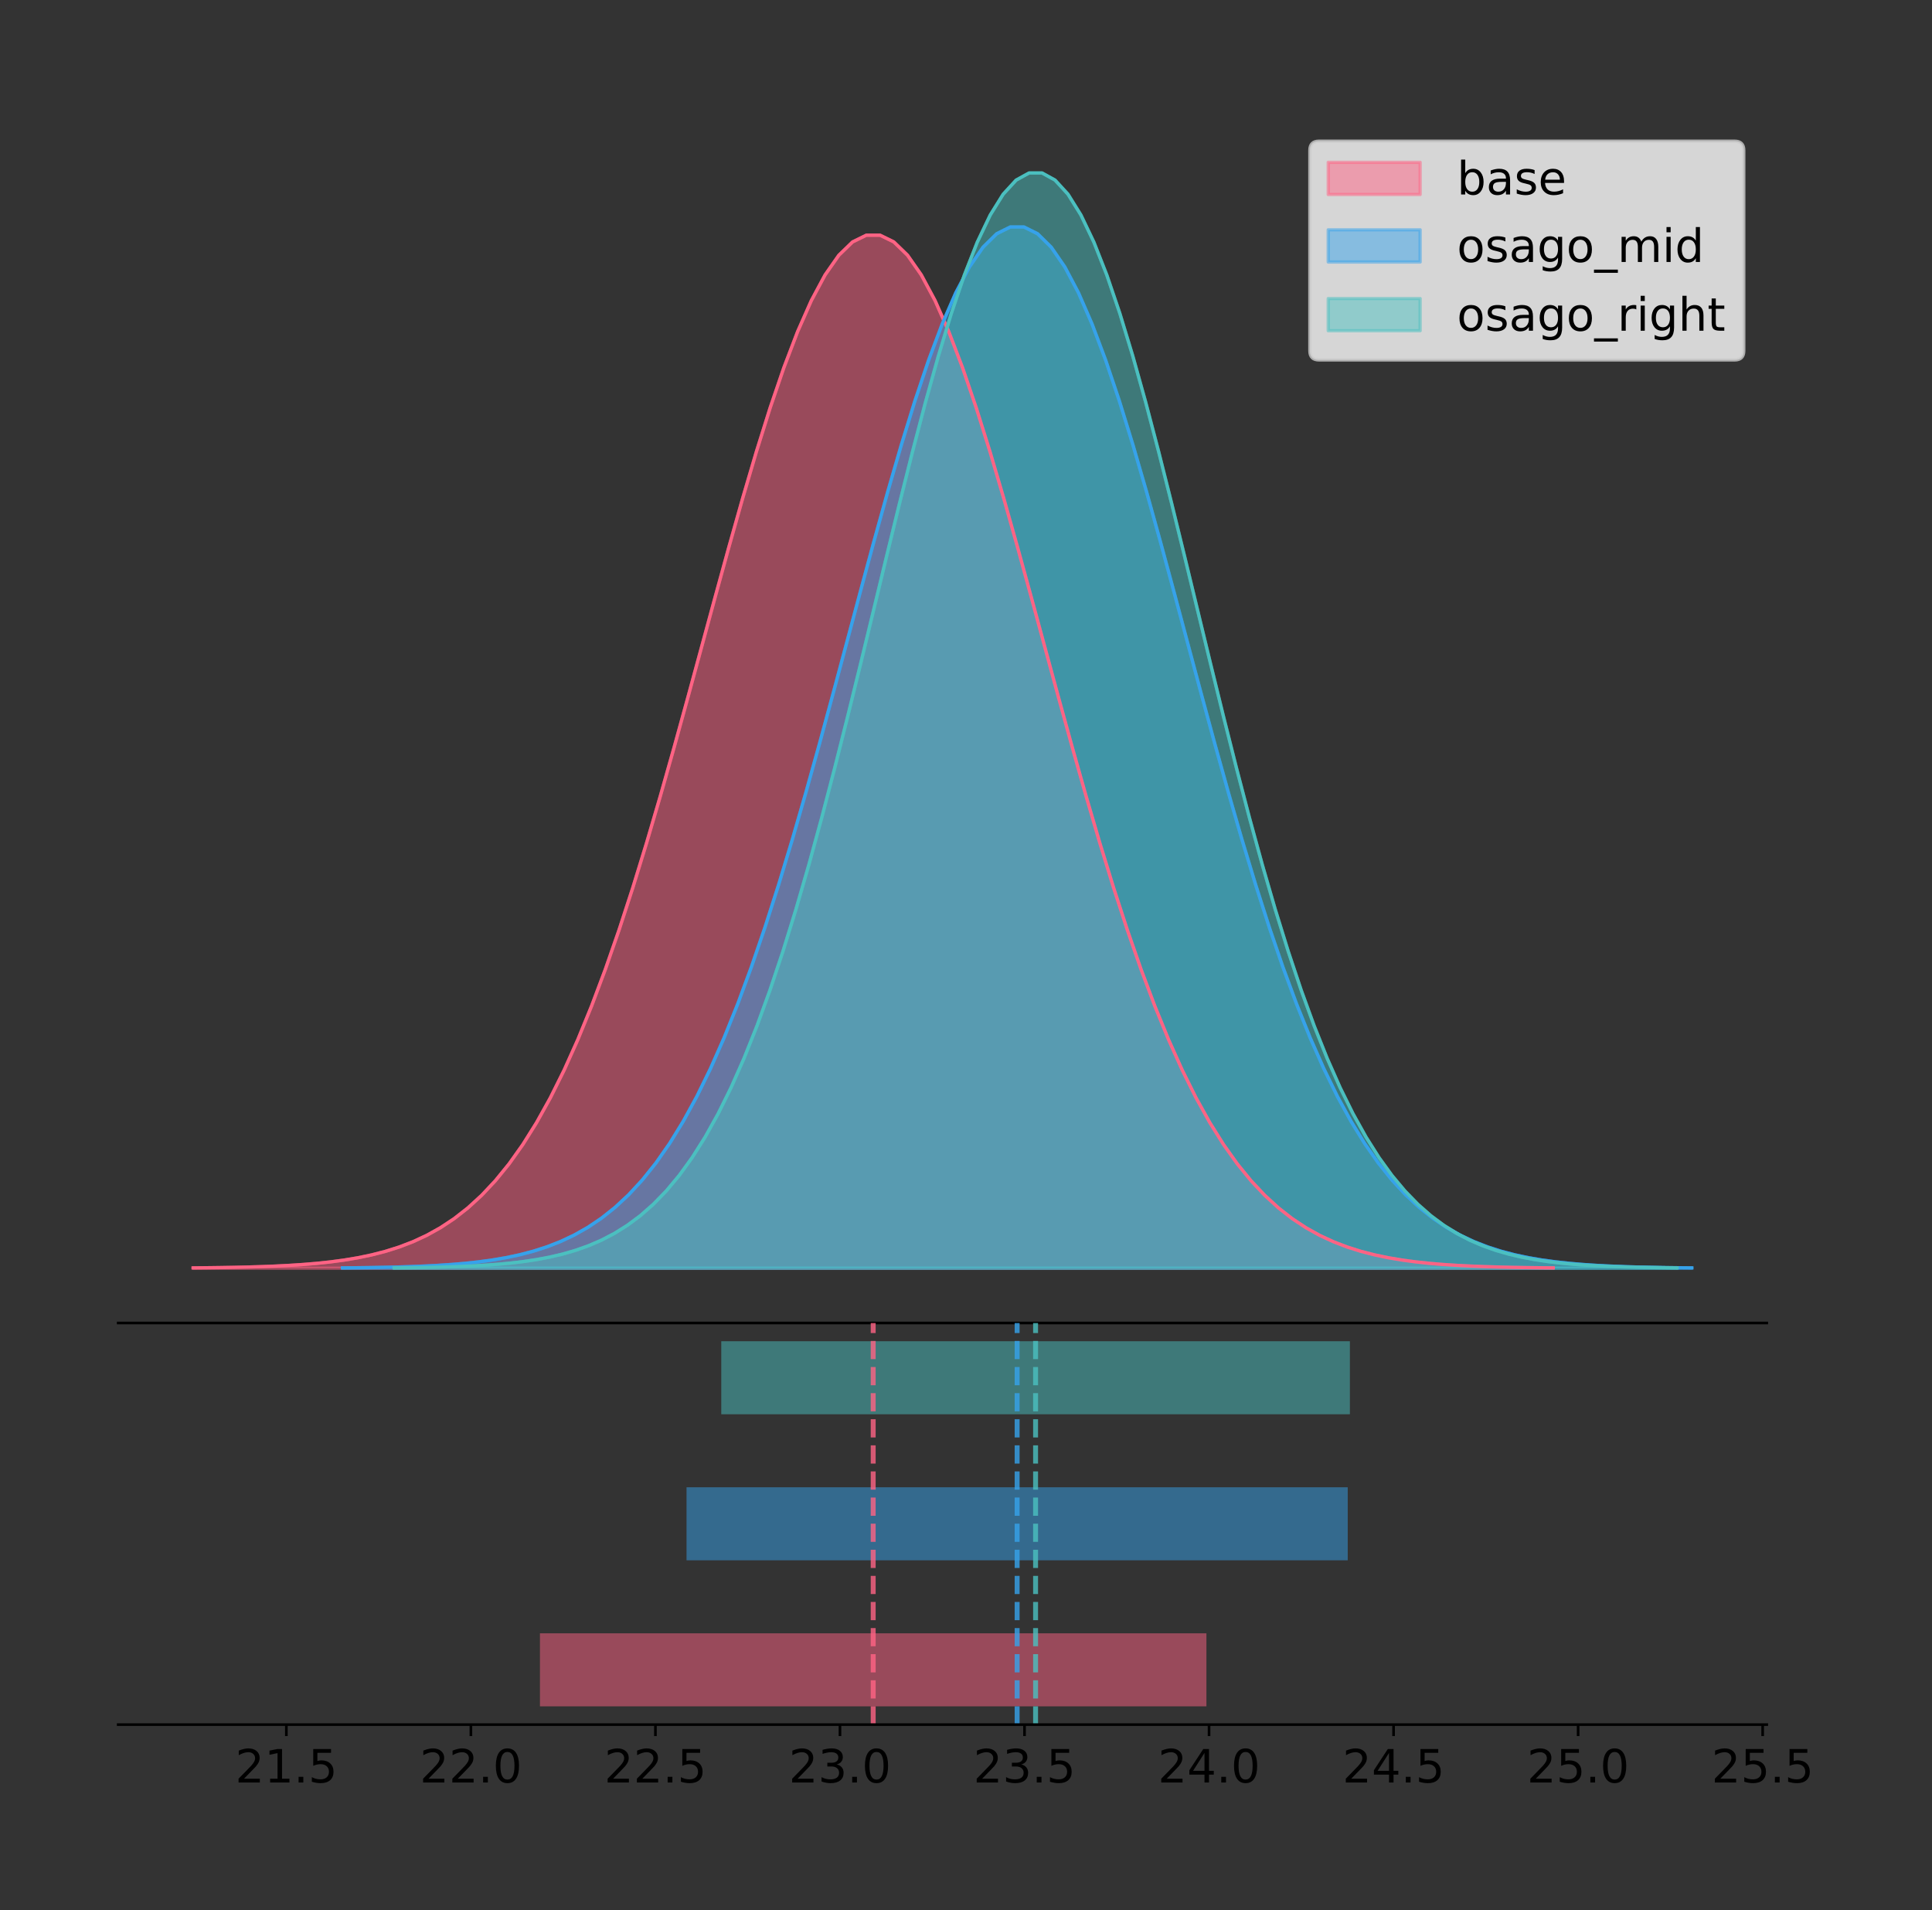 <?xml version="1.0" encoding="utf-8" standalone="no"?>
<!DOCTYPE svg PUBLIC "-//W3C//DTD SVG 1.1//EN"
  "http://www.w3.org/Graphics/SVG/1.1/DTD/svg11.dtd">
<!-- Created with matplotlib (https://matplotlib.org/) -->
<svg height="581.789pt" version="1.1" viewBox="0 0 588.534 581.789" width="588.534pt" xmlns="http://www.w3.org/2000/svg" xmlns:xlink="http://www.w3.org/1999/xlink">
 <rect x="0" y="0" width="588.534" height="581.789" fill="#333333" stroke="none"/>
 <defs>
  <style type="text/css">
*{stroke-linecap:butt;stroke-linejoin:round;}
  </style>
 </defs>
 <g id="figure_1">
  <g id="patch_1">
   <path d="M 0 581.789 
L 588.534 581.789 
L 588.534 0 
L 0 0 
z
" style="fill:none;"/>
  </g>
  <g id="axes_1">
   <g id="patch_2">
    <path d="M 36 402.93 
L 538.2 402.93 
L 538.2 36 
L 36 36 
z
" style="fill:none;"/>
   </g>
   <g id="PolyCollection_1">
    <defs>
     <path d="M 58.827 -195.538 
L 58.827 -195.644 
L 63.012 -195.683 
L 67.198 -195.737 
L 71.383 -195.809 
L 75.568 -195.903 
L 79.753 -196.028 
L 83.938 -196.191 
L 88.124 -196.403 
L 92.309 -196.676 
L 96.494 -197.025 
L 100.679 -197.469 
L 104.864 -198.029 
L 109.05 -198.731 
L 113.235 -199.603 
L 117.42 -200.68 
L 121.605 -202.001 
L 125.79 -203.607 
L 129.975 -205.548 
L 134.161 -207.874 
L 138.346 -210.642 
L 142.531 -213.91 
L 146.716 -217.741 
L 150.901 -222.195 
L 155.087 -227.335 
L 159.272 -233.218 
L 163.457 -239.9 
L 167.642 -247.427 
L 171.827 -255.836 
L 176.013 -265.151 
L 180.198 -275.383 
L 184.383 -286.522 
L 188.568 -298.54 
L 192.753 -311.387 
L 196.939 -324.988 
L 201.124 -339.245 
L 205.309 -354.033 
L 209.494 -369.206 
L 213.679 -384.592 
L 217.864 -400.002 
L 222.05 -415.229 
L 226.235 -430.054 
L 230.42 -444.249 
L 234.605 -457.587 
L 238.79 -469.843 
L 242.976 -480.804 
L 247.161 -490.271 
L 251.346 -498.071 
L 255.531 -504.056 
L 259.716 -508.112 
L 263.902 -510.159 
L 268.087 -510.159 
L 272.272 -508.112 
L 276.457 -504.056 
L 280.642 -498.071 
L 284.827 -490.271 
L 289.013 -480.804 
L 293.198 -469.843 
L 297.383 -457.587 
L 301.568 -444.249 
L 305.753 -430.054 
L 309.939 -415.229 
L 314.124 -400.002 
L 318.309 -384.592 
L 322.494 -369.206 
L 326.679 -354.033 
L 330.865 -339.245 
L 335.05 -324.988 
L 339.235 -311.387 
L 343.42 -298.54 
L 347.605 -286.522 
L 351.79 -275.383 
L 355.976 -265.151 
L 360.161 -255.836 
L 364.346 -247.427 
L 368.531 -239.9 
L 372.716 -233.218 
L 376.902 -227.335 
L 381.087 -222.195 
L 385.272 -217.741 
L 389.457 -213.91 
L 393.642 -210.642 
L 397.828 -207.874 
L 402.013 -205.548 
L 406.198 -203.607 
L 410.383 -202.001 
L 414.568 -200.68 
L 418.754 -199.603 
L 422.939 -198.731 
L 427.124 -198.029 
L 431.309 -197.469 
L 435.494 -197.025 
L 439.679 -196.676 
L 443.865 -196.403 
L 448.05 -196.191 
L 452.235 -196.028 
L 456.42 -195.903 
L 460.605 -195.809 
L 464.791 -195.737 
L 468.976 -195.683 
L 473.161 -195.644 
L 473.161 -195.538 
L 473.161 -195.538 
L 468.976 -195.538 
L 464.791 -195.538 
L 460.605 -195.538 
L 456.42 -195.538 
L 452.235 -195.538 
L 448.05 -195.538 
L 443.865 -195.538 
L 439.679 -195.538 
L 435.494 -195.538 
L 431.309 -195.538 
L 427.124 -195.538 
L 422.939 -195.538 
L 418.754 -195.538 
L 414.568 -195.538 
L 410.383 -195.538 
L 406.198 -195.538 
L 402.013 -195.538 
L 397.828 -195.538 
L 393.642 -195.538 
L 389.457 -195.538 
L 385.272 -195.538 
L 381.087 -195.538 
L 376.902 -195.538 
L 372.716 -195.538 
L 368.531 -195.538 
L 364.346 -195.538 
L 360.161 -195.538 
L 355.976 -195.538 
L 351.79 -195.538 
L 347.605 -195.538 
L 343.42 -195.538 
L 339.235 -195.538 
L 335.05 -195.538 
L 330.865 -195.538 
L 326.679 -195.538 
L 322.494 -195.538 
L 318.309 -195.538 
L 314.124 -195.538 
L 309.939 -195.538 
L 305.753 -195.538 
L 301.568 -195.538 
L 297.383 -195.538 
L 293.198 -195.538 
L 289.013 -195.538 
L 284.827 -195.538 
L 280.642 -195.538 
L 276.457 -195.538 
L 272.272 -195.538 
L 268.087 -195.538 
L 263.902 -195.538 
L 259.716 -195.538 
L 255.531 -195.538 
L 251.346 -195.538 
L 247.161 -195.538 
L 242.976 -195.538 
L 238.79 -195.538 
L 234.605 -195.538 
L 230.42 -195.538 
L 226.235 -195.538 
L 222.05 -195.538 
L 217.864 -195.538 
L 213.679 -195.538 
L 209.494 -195.538 
L 205.309 -195.538 
L 201.124 -195.538 
L 196.939 -195.538 
L 192.753 -195.538 
L 188.568 -195.538 
L 184.383 -195.538 
L 180.198 -195.538 
L 176.013 -195.538 
L 171.827 -195.538 
L 167.642 -195.538 
L 163.457 -195.538 
L 159.272 -195.538 
L 155.087 -195.538 
L 150.901 -195.538 
L 146.716 -195.538 
L 142.531 -195.538 
L 138.346 -195.538 
L 134.161 -195.538 
L 129.975 -195.538 
L 125.79 -195.538 
L 121.605 -195.538 
L 117.42 -195.538 
L 113.235 -195.538 
L 109.05 -195.538 
L 104.864 -195.538 
L 100.679 -195.538 
L 96.494 -195.538 
L 92.309 -195.538 
L 88.124 -195.538 
L 83.938 -195.538 
L 79.753 -195.538 
L 75.568 -195.538 
L 71.383 -195.538 
L 67.198 -195.538 
L 63.012 -195.538 
L 58.827 -195.538 
z
" id="md1f97d8477" style="stroke:#ff6384;stroke-opacity:0.5;"/>
    </defs>
    <g clip-path="url(#p3f0a77cdc7)">
     <use style="fill:#ff6384;fill-opacity:0.5;stroke:#ff6384;stroke-opacity:0.5;" x="0" xlink:href="#md1f97d8477" y="581.789"/>
    </g>
   </g>
   <g id="PolyCollection_2">
    <defs>
     <path d="M 104.31 -195.538 
L 104.31 -195.644 
L 108.462 -195.685 
L 112.615 -195.739 
L 116.767 -195.811 
L 120.919 -195.906 
L 125.071 -196.032 
L 129.223 -196.196 
L 133.375 -196.41 
L 137.527 -196.685 
L 141.68 -197.037 
L 145.832 -197.484 
L 149.984 -198.049 
L 154.136 -198.756 
L 158.288 -199.635 
L 162.44 -200.721 
L 166.592 -202.052 
L 170.745 -203.672 
L 174.897 -205.627 
L 179.049 -207.972 
L 183.201 -210.762 
L 187.353 -214.057 
L 191.505 -217.917 
L 195.657 -222.407 
L 199.81 -227.588 
L 203.962 -233.518 
L 208.114 -240.253 
L 212.266 -247.84 
L 216.418 -256.316 
L 220.57 -265.705 
L 224.723 -276.018 
L 228.875 -287.246 
L 233.027 -299.36 
L 237.179 -312.309 
L 241.331 -326.019 
L 245.483 -340.389 
L 249.635 -355.295 
L 253.788 -370.588 
L 257.94 -386.097 
L 262.092 -401.63 
L 266.244 -416.978 
L 270.396 -431.92 
L 274.548 -446.228 
L 278.7 -459.672 
L 282.853 -472.026 
L 287.005 -483.074 
L 291.157 -492.617 
L 295.309 -500.479 
L 299.461 -506.511 
L 303.613 -510.599 
L 307.765 -512.663 
L 311.918 -512.663 
L 316.07 -510.599 
L 320.222 -506.511 
L 324.374 -500.479 
L 328.526 -492.617 
L 332.678 -483.074 
L 336.83 -472.026 
L 340.983 -459.672 
L 345.135 -446.228 
L 349.287 -431.92 
L 353.439 -416.978 
L 357.591 -401.63 
L 361.743 -386.097 
L 365.895 -370.588 
L 370.048 -355.295 
L 374.2 -340.389 
L 378.352 -326.019 
L 382.504 -312.309 
L 386.656 -299.36 
L 390.808 -287.246 
L 394.96 -276.018 
L 399.113 -265.705 
L 403.265 -256.316 
L 407.417 -247.84 
L 411.569 -240.253 
L 415.721 -233.518 
L 419.873 -227.588 
L 424.026 -222.407 
L 428.178 -217.917 
L 432.33 -214.057 
L 436.482 -210.762 
L 440.634 -207.972 
L 444.786 -205.627 
L 448.938 -203.672 
L 453.091 -202.052 
L 457.243 -200.721 
L 461.395 -199.635 
L 465.547 -198.756 
L 469.699 -198.049 
L 473.851 -197.484 
L 478.003 -197.037 
L 482.156 -196.685 
L 486.308 -196.41 
L 490.46 -196.196 
L 494.612 -196.032 
L 498.764 -195.906 
L 502.916 -195.811 
L 507.068 -195.739 
L 511.221 -195.685 
L 515.373 -195.644 
L 515.373 -195.538 
L 515.373 -195.538 
L 511.221 -195.538 
L 507.068 -195.538 
L 502.916 -195.538 
L 498.764 -195.538 
L 494.612 -195.538 
L 490.46 -195.538 
L 486.308 -195.538 
L 482.156 -195.538 
L 478.003 -195.538 
L 473.851 -195.538 
L 469.699 -195.538 
L 465.547 -195.538 
L 461.395 -195.538 
L 457.243 -195.538 
L 453.091 -195.538 
L 448.938 -195.538 
L 444.786 -195.538 
L 440.634 -195.538 
L 436.482 -195.538 
L 432.33 -195.538 
L 428.178 -195.538 
L 424.026 -195.538 
L 419.873 -195.538 
L 415.721 -195.538 
L 411.569 -195.538 
L 407.417 -195.538 
L 403.265 -195.538 
L 399.113 -195.538 
L 394.96 -195.538 
L 390.808 -195.538 
L 386.656 -195.538 
L 382.504 -195.538 
L 378.352 -195.538 
L 374.2 -195.538 
L 370.048 -195.538 
L 365.895 -195.538 
L 361.743 -195.538 
L 357.591 -195.538 
L 353.439 -195.538 
L 349.287 -195.538 
L 345.135 -195.538 
L 340.983 -195.538 
L 336.83 -195.538 
L 332.678 -195.538 
L 328.526 -195.538 
L 324.374 -195.538 
L 320.222 -195.538 
L 316.07 -195.538 
L 311.918 -195.538 
L 307.765 -195.538 
L 303.613 -195.538 
L 299.461 -195.538 
L 295.309 -195.538 
L 291.157 -195.538 
L 287.005 -195.538 
L 282.853 -195.538 
L 278.7 -195.538 
L 274.548 -195.538 
L 270.396 -195.538 
L 266.244 -195.538 
L 262.092 -195.538 
L 257.94 -195.538 
L 253.788 -195.538 
L 249.635 -195.538 
L 245.483 -195.538 
L 241.331 -195.538 
L 237.179 -195.538 
L 233.027 -195.538 
L 228.875 -195.538 
L 224.723 -195.538 
L 220.57 -195.538 
L 216.418 -195.538 
L 212.266 -195.538 
L 208.114 -195.538 
L 203.962 -195.538 
L 199.81 -195.538 
L 195.657 -195.538 
L 191.505 -195.538 
L 187.353 -195.538 
L 183.201 -195.538 
L 179.049 -195.538 
L 174.897 -195.538 
L 170.745 -195.538 
L 166.592 -195.538 
L 162.44 -195.538 
L 158.288 -195.538 
L 154.136 -195.538 
L 149.984 -195.538 
L 145.832 -195.538 
L 141.68 -195.538 
L 137.527 -195.538 
L 133.375 -195.538 
L 129.223 -195.538 
L 125.071 -195.538 
L 120.919 -195.538 
L 116.767 -195.538 
L 112.615 -195.538 
L 108.462 -195.538 
L 104.31 -195.538 
z
" id="m914282848e" style="stroke:#36a2eb;stroke-opacity:0.5;"/>
    </defs>
    <g clip-path="url(#p3f0a77cdc7)">
     <use style="fill:#36a2eb;fill-opacity:0.5;stroke:#36a2eb;stroke-opacity:0.5;" x="0" xlink:href="#m914282848e" y="581.789"/>
    </g>
   </g>
   <g id="PolyCollection_3">
    <defs>
     <path d="M 120.066 -195.538 
L 120.066 -195.65 
L 124.013 -195.692 
L 127.961 -195.749 
L 131.908 -195.825 
L 135.856 -195.925 
L 139.803 -196.058 
L 143.75 -196.23 
L 147.698 -196.455 
L 151.645 -196.744 
L 155.593 -197.115 
L 159.54 -197.585 
L 163.487 -198.179 
L 167.435 -198.923 
L 171.382 -199.848 
L 175.33 -200.99 
L 179.277 -202.39 
L 183.225 -204.093 
L 187.172 -206.151 
L 191.119 -208.617 
L 195.067 -211.552 
L 199.014 -215.017 
L 202.962 -219.078 
L 206.909 -223.801 
L 210.856 -229.25 
L 214.804 -235.488 
L 218.751 -242.572 
L 222.699 -250.552 
L 226.646 -259.468 
L 230.594 -269.344 
L 234.541 -280.192 
L 238.488 -292.002 
L 242.436 -304.744 
L 246.383 -318.365 
L 250.331 -332.786 
L 254.278 -347.901 
L 258.225 -363.58 
L 262.173 -379.667 
L 266.12 -395.98 
L 270.068 -412.318 
L 274.015 -428.462 
L 277.963 -444.18 
L 281.91 -459.23 
L 285.857 -473.372 
L 289.805 -486.366 
L 293.752 -497.987 
L 297.7 -508.025 
L 301.647 -516.294 
L 305.594 -522.64 
L 309.542 -526.94 
L 313.489 -529.111 
L 317.437 -529.111 
L 321.384 -526.94 
L 325.332 -522.64 
L 329.279 -516.294 
L 333.226 -508.025 
L 337.174 -497.987 
L 341.121 -486.366 
L 345.069 -473.372 
L 349.016 -459.23 
L 352.963 -444.18 
L 356.911 -428.462 
L 360.858 -412.318 
L 364.806 -395.98 
L 368.753 -379.667 
L 372.7 -363.58 
L 376.648 -347.901 
L 380.595 -332.786 
L 384.543 -318.365 
L 388.49 -304.744 
L 392.438 -292.002 
L 396.385 -280.192 
L 400.332 -269.344 
L 404.28 -259.468 
L 408.227 -250.552 
L 412.175 -242.572 
L 416.122 -235.488 
L 420.069 -229.25 
L 424.017 -223.801 
L 427.964 -219.078 
L 431.912 -215.017 
L 435.859 -211.552 
L 439.807 -208.617 
L 443.754 -206.151 
L 447.701 -204.093 
L 451.649 -202.39 
L 455.596 -200.99 
L 459.544 -199.848 
L 463.491 -198.923 
L 467.438 -198.179 
L 471.386 -197.585 
L 475.333 -197.115 
L 479.281 -196.744 
L 483.228 -196.455 
L 487.176 -196.23 
L 491.123 -196.058 
L 495.07 -195.925 
L 499.018 -195.825 
L 502.965 -195.749 
L 506.913 -195.692 
L 510.86 -195.65 
L 510.86 -195.538 
L 510.86 -195.538 
L 506.913 -195.538 
L 502.965 -195.538 
L 499.018 -195.538 
L 495.07 -195.538 
L 491.123 -195.538 
L 487.176 -195.538 
L 483.228 -195.538 
L 479.281 -195.538 
L 475.333 -195.538 
L 471.386 -195.538 
L 467.438 -195.538 
L 463.491 -195.538 
L 459.544 -195.538 
L 455.596 -195.538 
L 451.649 -195.538 
L 447.701 -195.538 
L 443.754 -195.538 
L 439.807 -195.538 
L 435.859 -195.538 
L 431.912 -195.538 
L 427.964 -195.538 
L 424.017 -195.538 
L 420.069 -195.538 
L 416.122 -195.538 
L 412.175 -195.538 
L 408.227 -195.538 
L 404.28 -195.538 
L 400.332 -195.538 
L 396.385 -195.538 
L 392.438 -195.538 
L 388.49 -195.538 
L 384.543 -195.538 
L 380.595 -195.538 
L 376.648 -195.538 
L 372.7 -195.538 
L 368.753 -195.538 
L 364.806 -195.538 
L 360.858 -195.538 
L 356.911 -195.538 
L 352.963 -195.538 
L 349.016 -195.538 
L 345.069 -195.538 
L 341.121 -195.538 
L 337.174 -195.538 
L 333.226 -195.538 
L 329.279 -195.538 
L 325.332 -195.538 
L 321.384 -195.538 
L 317.437 -195.538 
L 313.489 -195.538 
L 309.542 -195.538 
L 305.594 -195.538 
L 301.647 -195.538 
L 297.7 -195.538 
L 293.752 -195.538 
L 289.805 -195.538 
L 285.857 -195.538 
L 281.91 -195.538 
L 277.963 -195.538 
L 274.015 -195.538 
L 270.068 -195.538 
L 266.12 -195.538 
L 262.173 -195.538 
L 258.225 -195.538 
L 254.278 -195.538 
L 250.331 -195.538 
L 246.383 -195.538 
L 242.436 -195.538 
L 238.488 -195.538 
L 234.541 -195.538 
L 230.594 -195.538 
L 226.646 -195.538 
L 222.699 -195.538 
L 218.751 -195.538 
L 214.804 -195.538 
L 210.856 -195.538 
L 206.909 -195.538 
L 202.962 -195.538 
L 199.014 -195.538 
L 195.067 -195.538 
L 191.119 -195.538 
L 187.172 -195.538 
L 183.225 -195.538 
L 179.277 -195.538 
L 175.33 -195.538 
L 171.382 -195.538 
L 167.435 -195.538 
L 163.487 -195.538 
L 159.54 -195.538 
L 155.593 -195.538 
L 151.645 -195.538 
L 147.698 -195.538 
L 143.75 -195.538 
L 139.803 -195.538 
L 135.856 -195.538 
L 131.908 -195.538 
L 127.961 -195.538 
L 124.013 -195.538 
L 120.066 -195.538 
z
" id="m284dca5532" style="stroke:#4bc0c0;stroke-opacity:0.5;"/>
    </defs>
    <g clip-path="url(#p3f0a77cdc7)">
     <use style="fill:#4bc0c0;fill-opacity:0.5;stroke:#4bc0c0;stroke-opacity:0.5;" x="0" xlink:href="#m284dca5532" y="581.789"/>
    </g>
   </g>
   <g id="line2d_1">
    <path clip-path="url(#p3f0a77cdc7)" d="M 58.827 386.146 
L 63.012 386.106 
L 67.198 386.052 
L 71.383 385.981 
L 75.568 385.886 
L 79.753 385.761 
L 83.938 385.598 
L 88.124 385.386 
L 92.309 385.114 
L 96.494 384.764 
L 100.679 384.32 
L 104.864 383.76 
L 109.05 383.059 
L 113.235 382.186 
L 117.42 381.109 
L 121.605 379.789 
L 125.79 378.182 
L 129.975 376.242 
L 134.161 373.915 
L 138.346 371.148 
L 142.531 367.879 
L 146.716 364.049 
L 150.901 359.594 
L 155.087 354.455 
L 159.272 348.571 
L 163.457 341.889 
L 167.642 334.362 
L 171.827 325.954 
L 176.013 316.638 
L 180.198 306.407 
L 184.383 295.268 
L 188.568 283.249 
L 192.753 270.402 
L 196.939 256.801 
L 201.124 242.544 
L 205.309 227.756 
L 209.494 212.583 
L 213.679 197.197 
L 217.864 181.787 
L 222.05 166.56 
L 226.235 151.736 
L 230.42 137.54 
L 234.605 124.202 
L 238.79 111.946 
L 242.976 100.986 
L 247.161 91.518 
L 251.346 83.718 
L 255.531 77.733 
L 259.716 73.678 
L 263.902 71.63 
L 268.087 71.63 
L 272.272 73.678 
L 276.457 77.733 
L 280.642 83.718 
L 284.827 91.518 
L 289.013 100.986 
L 293.198 111.946 
L 297.383 124.202 
L 301.568 137.54 
L 305.753 151.736 
L 309.939 166.56 
L 314.124 181.787 
L 318.309 197.197 
L 322.494 212.583 
L 326.679 227.756 
L 330.865 242.544 
L 335.05 256.801 
L 339.235 270.402 
L 343.42 283.249 
L 347.605 295.268 
L 351.79 306.407 
L 355.976 316.638 
L 360.161 325.954 
L 364.346 334.362 
L 368.531 341.889 
L 372.716 348.571 
L 376.902 354.455 
L 381.087 359.594 
L 385.272 364.049 
L 389.457 367.879 
L 393.642 371.148 
L 397.828 373.915 
L 402.013 376.242 
L 406.198 378.182 
L 410.383 379.789 
L 414.568 381.109 
L 418.754 382.186 
L 422.939 383.059 
L 427.124 383.76 
L 431.309 384.32 
L 435.494 384.764 
L 439.679 385.114 
L 443.865 385.386 
L 448.05 385.598 
L 452.235 385.761 
L 456.42 385.886 
L 460.605 385.981 
L 464.791 386.052 
L 468.976 386.106 
L 473.161 386.146 
" style="fill:none;stroke:#ff6384;stroke-linecap:square;"/>
   </g>
   <g id="line2d_2">
    <path clip-path="url(#p3f0a77cdc7)" d="M 104.31 386.145 
L 108.462 386.105 
L 112.615 386.051 
L 116.767 385.979 
L 120.919 385.883 
L 125.071 385.757 
L 129.223 385.593 
L 133.375 385.38 
L 137.527 385.105 
L 141.68 384.752 
L 145.832 384.305 
L 149.984 383.741 
L 154.136 383.033 
L 158.288 382.154 
L 162.44 381.068 
L 166.592 379.737 
L 170.745 378.118 
L 174.897 376.162 
L 179.049 373.817 
L 183.201 371.027 
L 187.353 367.733 
L 191.505 363.872 
L 195.657 359.382 
L 199.81 354.202 
L 203.962 348.271 
L 208.114 341.536 
L 212.266 333.95 
L 216.418 325.474 
L 220.57 316.084 
L 224.723 305.771 
L 228.875 294.544 
L 233.027 282.43 
L 237.179 269.48 
L 241.331 255.771 
L 245.483 241.401 
L 249.635 226.495 
L 253.788 211.201 
L 257.94 195.693 
L 262.092 180.16 
L 266.244 164.812 
L 270.396 149.869 
L 274.548 135.561 
L 278.7 122.117 
L 282.853 109.763 
L 287.005 98.715 
L 291.157 89.173 
L 295.309 81.311 
L 299.461 75.278 
L 303.613 71.19 
L 307.765 69.126 
L 311.918 69.126 
L 316.07 71.19 
L 320.222 75.278 
L 324.374 81.311 
L 328.526 89.173 
L 332.678 98.715 
L 336.83 109.763 
L 340.983 122.117 
L 345.135 135.561 
L 349.287 149.869 
L 353.439 164.812 
L 357.591 180.16 
L 361.743 195.693 
L 365.895 211.201 
L 370.048 226.495 
L 374.2 241.401 
L 378.352 255.771 
L 382.504 269.48 
L 386.656 282.43 
L 390.808 294.544 
L 394.96 305.771 
L 399.113 316.084 
L 403.265 325.474 
L 407.417 333.95 
L 411.569 341.536 
L 415.721 348.271 
L 419.873 354.202 
L 424.026 359.382 
L 428.178 363.872 
L 432.33 367.733 
L 436.482 371.027 
L 440.634 373.817 
L 444.786 376.162 
L 448.938 378.118 
L 453.091 379.737 
L 457.243 381.068 
L 461.395 382.154 
L 465.547 383.033 
L 469.699 383.741 
L 473.851 384.305 
L 478.003 384.752 
L 482.156 385.105 
L 486.308 385.38 
L 490.46 385.593 
L 494.612 385.757 
L 498.764 385.883 
L 502.916 385.979 
L 507.068 386.051 
L 511.221 386.105 
L 515.373 386.145 
" style="fill:none;stroke:#36a2eb;stroke-linecap:square;"/>
   </g>
   <g id="line2d_3">
    <path clip-path="url(#p3f0a77cdc7)" d="M 120.066 386.139 
L 124.013 386.097 
L 127.961 386.04 
L 131.908 385.965 
L 135.856 385.864 
L 139.803 385.732 
L 143.75 385.559 
L 147.698 385.334 
L 151.645 385.045 
L 155.593 384.675 
L 159.54 384.204 
L 163.487 383.61 
L 167.435 382.867 
L 171.382 381.941 
L 175.33 380.799 
L 179.277 379.399 
L 183.225 377.696 
L 187.172 375.639 
L 191.119 373.172 
L 195.067 370.238 
L 199.014 366.772 
L 202.962 362.711 
L 206.909 357.989 
L 210.856 352.539 
L 214.804 346.301 
L 218.751 339.217 
L 222.699 331.237 
L 226.646 322.322 
L 230.594 312.445 
L 234.541 301.597 
L 238.488 289.787 
L 242.436 277.045 
L 246.383 263.424 
L 250.331 249.004 
L 254.278 233.888 
L 258.225 218.209 
L 262.173 202.123 
L 266.12 185.809 
L 270.068 169.471 
L 274.015 153.327 
L 277.963 137.61 
L 281.91 122.559 
L 285.857 108.418 
L 289.805 95.423 
L 293.752 83.803 
L 297.7 73.765 
L 301.647 65.495 
L 305.594 59.15 
L 309.542 54.85 
L 313.489 52.679 
L 317.437 52.679 
L 321.384 54.85 
L 325.332 59.15 
L 329.279 65.495 
L 333.226 73.765 
L 337.174 83.803 
L 341.121 95.423 
L 345.069 108.418 
L 349.016 122.559 
L 352.963 137.61 
L 356.911 153.327 
L 360.858 169.471 
L 364.806 185.809 
L 368.753 202.123 
L 372.7 218.209 
L 376.648 233.888 
L 380.595 249.004 
L 384.543 263.424 
L 388.49 277.045 
L 392.438 289.787 
L 396.385 301.597 
L 400.332 312.445 
L 404.28 322.322 
L 408.227 331.237 
L 412.175 339.217 
L 416.122 346.301 
L 420.069 352.539 
L 424.017 357.989 
L 427.964 362.711 
L 431.912 366.772 
L 435.859 370.238 
L 439.807 373.172 
L 443.754 375.639 
L 447.701 377.696 
L 451.649 379.399 
L 455.596 380.799 
L 459.544 381.941 
L 463.491 382.867 
L 467.438 383.61 
L 471.386 384.204 
L 475.333 384.675 
L 479.281 385.045 
L 483.228 385.334 
L 487.176 385.559 
L 491.123 385.732 
L 495.07 385.864 
L 499.018 385.965 
L 502.965 386.04 
L 506.913 386.097 
L 510.86 386.139 
" style="fill:none;stroke:#4bc0c0;stroke-linecap:square;"/>
   </g>
   <g id="patch_3">
    <path d="M 36 402.93 
L 538.2 402.93 
" style="fill:none;stroke:#000000;stroke-linecap:square;stroke-linejoin:miter;stroke-width:0.8;"/>
   </g>
   <g id="legend_1">
    <g id="patch_4">
     <path d="M 401.814 109.627 
L 528.4 109.627 
Q 531.2 109.627 531.2 106.827 
L 531.2 45.8 
Q 531.2 43 528.4 43 
L 401.814 43 
Q 399.014 43 399.014 45.8 
L 399.014 106.827 
Q 399.014 109.627 401.814 109.627 
z
" style="fill:#ffffff;opacity:0.8;stroke:#cccccc;stroke-linejoin:miter;"/>
    </g>
    <g id="patch_5">
     <path d="M 404.614 59.238 
L 432.614 59.238 
L 432.614 49.438 
L 404.614 49.438 
z
" style="fill:#ff6384;opacity:0.5;stroke:#ff6384;stroke-linejoin:miter;"/>
    </g>
    <g id="text_1">
     <!-- base -->
     <defs>
      <path d="M 48.688 27.297 
Q 48.688 37.203 44.609 42.844 
Q 40.531 48.484 33.406 48.484 
Q 26.266 48.484 22.188 42.844 
Q 18.109 37.203 18.109 27.297 
Q 18.109 17.391 22.188 11.75 
Q 26.266 6.109 33.406 6.109 
Q 40.531 6.109 44.609 11.75 
Q 48.688 17.391 48.688 27.297 
z
M 18.109 46.391 
Q 20.953 51.266 25.266 53.625 
Q 29.594 56 35.594 56 
Q 45.562 56 51.781 48.094 
Q 58.016 40.188 58.016 27.297 
Q 58.016 14.406 51.781 6.484 
Q 45.562 -1.422 35.594 -1.422 
Q 29.594 -1.422 25.266 0.953 
Q 20.953 3.328 18.109 8.203 
L 18.109 0 
L 9.078 0 
L 9.078 75.984 
L 18.109 75.984 
z
" id="DejaVuSans-98"/>
      <path d="M 34.281 27.484 
Q 23.391 27.484 19.188 25 
Q 14.984 22.516 14.984 16.5 
Q 14.984 11.719 18.141 8.906 
Q 21.297 6.109 26.703 6.109 
Q 34.188 6.109 38.703 11.406 
Q 43.219 16.703 43.219 25.484 
L 43.219 27.484 
z
M 52.203 31.203 
L 52.203 0 
L 43.219 0 
L 43.219 8.297 
Q 40.141 3.328 35.547 0.953 
Q 30.953 -1.422 24.312 -1.422 
Q 15.922 -1.422 10.953 3.297 
Q 6 8.016 6 15.922 
Q 6 25.141 12.172 29.828 
Q 18.359 34.516 30.609 34.516 
L 43.219 34.516 
L 43.219 35.406 
Q 43.219 41.609 39.141 45 
Q 35.062 48.391 27.688 48.391 
Q 23 48.391 18.547 47.266 
Q 14.109 46.141 10.016 43.891 
L 10.016 52.203 
Q 14.938 54.109 19.578 55.047 
Q 24.219 56 28.609 56 
Q 40.484 56 46.344 49.844 
Q 52.203 43.703 52.203 31.203 
z
" id="DejaVuSans-97"/>
      <path d="M 44.281 53.078 
L 44.281 44.578 
Q 40.484 46.531 36.375 47.5 
Q 32.281 48.484 27.875 48.484 
Q 21.188 48.484 17.844 46.438 
Q 14.5 44.391 14.5 40.281 
Q 14.5 37.156 16.891 35.375 
Q 19.281 33.594 26.516 31.984 
L 29.594 31.297 
Q 39.156 29.25 43.188 25.516 
Q 47.219 21.781 47.219 15.094 
Q 47.219 7.469 41.188 3.016 
Q 35.156 -1.422 24.609 -1.422 
Q 20.219 -1.422 15.453 -0.562 
Q 10.688 0.297 5.422 2 
L 5.422 11.281 
Q 10.406 8.688 15.234 7.391 
Q 20.062 6.109 24.812 6.109 
Q 31.156 6.109 34.562 8.281 
Q 37.984 10.453 37.984 14.406 
Q 37.984 18.062 35.516 20.016 
Q 33.062 21.969 24.703 23.781 
L 21.578 24.516 
Q 13.234 26.266 9.516 29.906 
Q 5.812 33.547 5.812 39.891 
Q 5.812 47.609 11.281 51.797 
Q 16.75 56 26.812 56 
Q 31.781 56 36.172 55.266 
Q 40.578 54.547 44.281 53.078 
z
" id="DejaVuSans-115"/>
      <path d="M 56.203 29.594 
L 56.203 25.203 
L 14.891 25.203 
Q 15.484 15.922 20.484 11.062 
Q 25.484 6.203 34.422 6.203 
Q 39.594 6.203 44.453 7.469 
Q 49.312 8.734 54.109 11.281 
L 54.109 2.781 
Q 49.266 0.734 44.188 -0.344 
Q 39.109 -1.422 33.891 -1.422 
Q 20.797 -1.422 13.156 6.188 
Q 5.516 13.812 5.516 26.812 
Q 5.516 40.234 12.766 48.109 
Q 20.016 56 32.328 56 
Q 43.359 56 49.781 48.891 
Q 56.203 41.797 56.203 29.594 
z
M 47.219 32.234 
Q 47.125 39.594 43.094 43.984 
Q 39.062 48.391 32.422 48.391 
Q 24.906 48.391 20.391 44.141 
Q 15.875 39.891 15.188 32.172 
z
" id="DejaVuSans-101"/>
     </defs>
     <g transform="translate(443.814 59.238)scale(0.14 -0.14)">
      <use xlink:href="#DejaVuSans-98"/>
      <use x="63.477" xlink:href="#DejaVuSans-97"/>
      <use x="124.756" xlink:href="#DejaVuSans-115"/>
      <use x="176.855" xlink:href="#DejaVuSans-101"/>
     </g>
    </g>
    <g id="patch_6">
     <path d="M 404.614 79.787 
L 432.614 79.787 
L 432.614 69.987 
L 404.614 69.987 
z
" style="fill:#36a2eb;opacity:0.5;stroke:#36a2eb;stroke-linejoin:miter;"/>
    </g>
    <g id="text_2">
     <!-- osago_mid -->
     <defs>
      <path d="M 30.609 48.391 
Q 23.391 48.391 19.188 42.75 
Q 14.984 37.109 14.984 27.297 
Q 14.984 17.484 19.156 11.844 
Q 23.344 6.203 30.609 6.203 
Q 37.797 6.203 41.984 11.859 
Q 46.188 17.531 46.188 27.297 
Q 46.188 37.016 41.984 42.703 
Q 37.797 48.391 30.609 48.391 
z
M 30.609 56 
Q 42.328 56 49.016 48.375 
Q 55.719 40.766 55.719 27.297 
Q 55.719 13.875 49.016 6.219 
Q 42.328 -1.422 30.609 -1.422 
Q 18.844 -1.422 12.172 6.219 
Q 5.516 13.875 5.516 27.297 
Q 5.516 40.766 12.172 48.375 
Q 18.844 56 30.609 56 
z
" id="DejaVuSans-111"/>
      <path d="M 45.406 27.984 
Q 45.406 37.75 41.375 43.109 
Q 37.359 48.484 30.078 48.484 
Q 22.859 48.484 18.828 43.109 
Q 14.797 37.75 14.797 27.984 
Q 14.797 18.266 18.828 12.891 
Q 22.859 7.516 30.078 7.516 
Q 37.359 7.516 41.375 12.891 
Q 45.406 18.266 45.406 27.984 
z
M 54.391 6.781 
Q 54.391 -7.172 48.188 -13.984 
Q 42 -20.797 29.203 -20.797 
Q 24.469 -20.797 20.266 -20.094 
Q 16.062 -19.391 12.109 -17.922 
L 12.109 -9.188 
Q 16.062 -11.328 19.922 -12.344 
Q 23.781 -13.375 27.781 -13.375 
Q 36.625 -13.375 41.016 -8.766 
Q 45.406 -4.156 45.406 5.172 
L 45.406 9.625 
Q 42.625 4.781 38.281 2.391 
Q 33.938 0 27.875 0 
Q 17.828 0 11.672 7.656 
Q 5.516 15.328 5.516 27.984 
Q 5.516 40.672 11.672 48.328 
Q 17.828 56 27.875 56 
Q 33.938 56 38.281 53.609 
Q 42.625 51.219 45.406 46.391 
L 45.406 54.688 
L 54.391 54.688 
z
" id="DejaVuSans-103"/>
      <path d="M 50.984 -16.609 
L 50.984 -23.578 
L -0.984 -23.578 
L -0.984 -16.609 
z
" id="DejaVuSans-95"/>
      <path d="M 52 44.188 
Q 55.375 50.25 60.062 53.125 
Q 64.75 56 71.094 56 
Q 79.641 56 84.281 50.016 
Q 88.922 44.047 88.922 33.016 
L 88.922 0 
L 79.891 0 
L 79.891 32.719 
Q 79.891 40.578 77.094 44.375 
Q 74.312 48.188 68.609 48.188 
Q 61.625 48.188 57.562 43.547 
Q 53.516 38.922 53.516 30.906 
L 53.516 0 
L 44.484 0 
L 44.484 32.719 
Q 44.484 40.625 41.703 44.406 
Q 38.922 48.188 33.109 48.188 
Q 26.219 48.188 22.156 43.531 
Q 18.109 38.875 18.109 30.906 
L 18.109 0 
L 9.078 0 
L 9.078 54.688 
L 18.109 54.688 
L 18.109 46.188 
Q 21.188 51.219 25.484 53.609 
Q 29.781 56 35.688 56 
Q 41.656 56 45.828 52.969 
Q 50 49.953 52 44.188 
z
" id="DejaVuSans-109"/>
      <path d="M 9.422 54.688 
L 18.406 54.688 
L 18.406 0 
L 9.422 0 
z
M 9.422 75.984 
L 18.406 75.984 
L 18.406 64.594 
L 9.422 64.594 
z
" id="DejaVuSans-105"/>
      <path d="M 45.406 46.391 
L 45.406 75.984 
L 54.391 75.984 
L 54.391 0 
L 45.406 0 
L 45.406 8.203 
Q 42.578 3.328 38.25 0.953 
Q 33.938 -1.422 27.875 -1.422 
Q 17.969 -1.422 11.734 6.484 
Q 5.516 14.406 5.516 27.297 
Q 5.516 40.188 11.734 48.094 
Q 17.969 56 27.875 56 
Q 33.938 56 38.25 53.625 
Q 42.578 51.266 45.406 46.391 
z
M 14.797 27.297 
Q 14.797 17.391 18.875 11.75 
Q 22.953 6.109 30.078 6.109 
Q 37.203 6.109 41.297 11.75 
Q 45.406 17.391 45.406 27.297 
Q 45.406 37.203 41.297 42.844 
Q 37.203 48.484 30.078 48.484 
Q 22.953 48.484 18.875 42.844 
Q 14.797 37.203 14.797 27.297 
z
" id="DejaVuSans-100"/>
     </defs>
     <g transform="translate(443.814 79.787)scale(0.14 -0.14)">
      <use xlink:href="#DejaVuSans-111"/>
      <use x="61.182" xlink:href="#DejaVuSans-115"/>
      <use x="113.281" xlink:href="#DejaVuSans-97"/>
      <use x="174.561" xlink:href="#DejaVuSans-103"/>
      <use x="238.037" xlink:href="#DejaVuSans-111"/>
      <use x="299.219" xlink:href="#DejaVuSans-95"/>
      <use x="349.219" xlink:href="#DejaVuSans-109"/>
      <use x="446.631" xlink:href="#DejaVuSans-105"/>
      <use x="474.414" xlink:href="#DejaVuSans-100"/>
     </g>
    </g>
    <g id="patch_7">
     <path d="M 404.614 100.726 
L 432.614 100.726 
L 432.614 90.926 
L 404.614 90.926 
z
" style="fill:#4bc0c0;opacity:0.5;stroke:#4bc0c0;stroke-linejoin:miter;"/>
    </g>
    <g id="text_3">
     <!-- osago_right -->
     <defs>
      <path d="M 41.109 46.297 
Q 39.594 47.172 37.812 47.578 
Q 36.031 48 33.891 48 
Q 26.266 48 22.188 43.047 
Q 18.109 38.094 18.109 28.812 
L 18.109 0 
L 9.078 0 
L 9.078 54.688 
L 18.109 54.688 
L 18.109 46.188 
Q 20.953 51.172 25.484 53.578 
Q 30.031 56 36.531 56 
Q 37.453 56 38.578 55.875 
Q 39.703 55.766 41.062 55.516 
z
" id="DejaVuSans-114"/>
      <path d="M 54.891 33.016 
L 54.891 0 
L 45.906 0 
L 45.906 32.719 
Q 45.906 40.484 42.875 44.328 
Q 39.844 48.188 33.797 48.188 
Q 26.516 48.188 22.312 43.547 
Q 18.109 38.922 18.109 30.906 
L 18.109 0 
L 9.078 0 
L 9.078 75.984 
L 18.109 75.984 
L 18.109 46.188 
Q 21.344 51.125 25.703 53.562 
Q 30.078 56 35.797 56 
Q 45.219 56 50.047 50.172 
Q 54.891 44.344 54.891 33.016 
z
" id="DejaVuSans-104"/>
      <path d="M 18.312 70.219 
L 18.312 54.688 
L 36.812 54.688 
L 36.812 47.703 
L 18.312 47.703 
L 18.312 18.016 
Q 18.312 11.328 20.141 9.422 
Q 21.969 7.516 27.594 7.516 
L 36.812 7.516 
L 36.812 0 
L 27.594 0 
Q 17.188 0 13.234 3.875 
Q 9.281 7.766 9.281 18.016 
L 9.281 47.703 
L 2.688 47.703 
L 2.688 54.688 
L 9.281 54.688 
L 9.281 70.219 
z
" id="DejaVuSans-116"/>
     </defs>
     <g transform="translate(443.814 100.726)scale(0.14 -0.14)">
      <use xlink:href="#DejaVuSans-111"/>
      <use x="61.182" xlink:href="#DejaVuSans-115"/>
      <use x="113.281" xlink:href="#DejaVuSans-97"/>
      <use x="174.561" xlink:href="#DejaVuSans-103"/>
      <use x="238.037" xlink:href="#DejaVuSans-111"/>
      <use x="299.219" xlink:href="#DejaVuSans-95"/>
      <use x="349.219" xlink:href="#DejaVuSans-114"/>
      <use x="390.332" xlink:href="#DejaVuSans-105"/>
      <use x="418.115" xlink:href="#DejaVuSans-103"/>
      <use x="481.592" xlink:href="#DejaVuSans-104"/>
      <use x="544.971" xlink:href="#DejaVuSans-116"/>
     </g>
    </g>
   </g>
  </g>
  <g id="axes_2">
   <g id="patch_8">
    <path d="M 36 525.24 
L 538.2 525.24 
L 538.2 402.93 
L 36 402.93 
z
" style="fill:none;"/>
   </g>
   <g id="patch_9">
    <path clip-path="url(#p35bcbc0a44)" d="M 164.482 519.68 
L 367.506 519.68 
L 367.506 497.442 
L 164.482 497.442 
z
" style="fill:#ff6384;opacity:0.5;"/>
   </g>
   <g id="patch_10">
    <path clip-path="url(#p35bcbc0a44)" d="M 209.131 475.204 
L 410.552 475.204 
L 410.552 452.966 
L 209.131 452.966 
z
" style="fill:#36a2eb;opacity:0.5;"/>
   </g>
   <g id="patch_11">
    <path clip-path="url(#p35bcbc0a44)" d="M 219.718 430.728 
L 411.208 430.728 
L 411.208 408.49 
L 219.718 408.49 
z
" style="fill:#4bc0c0;opacity:0.5;"/>
   </g>
   <g id="matplotlib.axis_1">
    <g id="xtick_1">
     <g id="line2d_4">
      <defs>
       <path d="M 0 0 
L 0 3.5 
" id="m6828d800d5" style="stroke:#000000;stroke-width:0.8;"/>
      </defs>
      <g>
       <use style="stroke:#000000;stroke-width:0.8;" x="87.232" xlink:href="#m6828d800d5" y="525.24"/>
      </g>
     </g>
     <g id="text_4">
      <!-- 21.5 -->
      <defs>
       <path d="M 19.188 8.297 
L 53.609 8.297 
L 53.609 0 
L 7.328 0 
L 7.328 8.297 
Q 12.938 14.109 22.625 23.891 
Q 32.328 33.688 34.812 36.531 
Q 39.547 41.844 41.422 45.531 
Q 43.312 49.219 43.312 52.781 
Q 43.312 58.594 39.234 62.25 
Q 35.156 65.922 28.609 65.922 
Q 23.969 65.922 18.812 64.312 
Q 13.672 62.703 7.812 59.422 
L 7.812 69.391 
Q 13.766 71.781 18.938 73 
Q 24.125 74.219 28.422 74.219 
Q 39.75 74.219 46.484 68.547 
Q 53.219 62.891 53.219 53.422 
Q 53.219 48.922 51.531 44.891 
Q 49.859 40.875 45.406 35.406 
Q 44.188 33.984 37.641 27.219 
Q 31.109 20.453 19.188 8.297 
z
" id="DejaVuSans-50"/>
       <path d="M 12.406 8.297 
L 28.516 8.297 
L 28.516 63.922 
L 10.984 60.406 
L 10.984 69.391 
L 28.422 72.906 
L 38.281 72.906 
L 38.281 8.297 
L 54.391 8.297 
L 54.391 0 
L 12.406 0 
z
" id="DejaVuSans-49"/>
       <path d="M 10.688 12.406 
L 21 12.406 
L 21 0 
L 10.688 0 
z
" id="DejaVuSans-46"/>
       <path d="M 10.797 72.906 
L 49.516 72.906 
L 49.516 64.594 
L 19.828 64.594 
L 19.828 46.734 
Q 21.969 47.469 24.109 47.828 
Q 26.266 48.188 28.422 48.188 
Q 40.625 48.188 47.75 41.5 
Q 54.891 34.812 54.891 23.391 
Q 54.891 11.625 47.562 5.094 
Q 40.234 -1.422 26.906 -1.422 
Q 22.312 -1.422 17.547 -0.641 
Q 12.797 0.141 7.719 1.703 
L 7.719 11.625 
Q 12.109 9.234 16.797 8.062 
Q 21.484 6.891 26.703 6.891 
Q 35.156 6.891 40.078 11.328 
Q 45.016 15.766 45.016 23.391 
Q 45.016 31 40.078 35.438 
Q 35.156 39.891 26.703 39.891 
Q 22.75 39.891 18.812 39.016 
Q 14.891 38.141 10.797 36.281 
z
" id="DejaVuSans-53"/>
      </defs>
      <g transform="translate(71.646 542.878)scale(0.14 -0.14)">
       <use xlink:href="#DejaVuSans-50"/>
       <use x="63.623" xlink:href="#DejaVuSans-49"/>
       <use x="127.246" xlink:href="#DejaVuSans-46"/>
       <use x="159.033" xlink:href="#DejaVuSans-53"/>
      </g>
     </g>
    </g>
    <g id="xtick_2">
     <g id="line2d_5">
      <g>
       <use style="stroke:#000000;stroke-width:0.8;" x="143.446" xlink:href="#m6828d800d5" y="525.24"/>
      </g>
     </g>
     <g id="text_5">
      <!-- 22.0 -->
      <defs>
       <path d="M 31.781 66.406 
Q 24.172 66.406 20.328 58.906 
Q 16.5 51.422 16.5 36.375 
Q 16.5 21.391 20.328 13.891 
Q 24.172 6.391 31.781 6.391 
Q 39.453 6.391 43.281 13.891 
Q 47.125 21.391 47.125 36.375 
Q 47.125 51.422 43.281 58.906 
Q 39.453 66.406 31.781 66.406 
z
M 31.781 74.219 
Q 44.047 74.219 50.516 64.516 
Q 56.984 54.828 56.984 36.375 
Q 56.984 17.969 50.516 8.266 
Q 44.047 -1.422 31.781 -1.422 
Q 19.531 -1.422 13.062 8.266 
Q 6.594 17.969 6.594 36.375 
Q 6.594 54.828 13.062 64.516 
Q 19.531 74.219 31.781 74.219 
z
" id="DejaVuSans-48"/>
      </defs>
      <g transform="translate(127.86 542.878)scale(0.14 -0.14)">
       <use xlink:href="#DejaVuSans-50"/>
       <use x="63.623" xlink:href="#DejaVuSans-50"/>
       <use x="127.246" xlink:href="#DejaVuSans-46"/>
       <use x="159.033" xlink:href="#DejaVuSans-48"/>
      </g>
     </g>
    </g>
    <g id="xtick_3">
     <g id="line2d_6">
      <g>
       <use style="stroke:#000000;stroke-width:0.8;" x="199.661" xlink:href="#m6828d800d5" y="525.24"/>
      </g>
     </g>
     <g id="text_6">
      <!-- 22.5 -->
      <g transform="translate(184.075 542.878)scale(0.14 -0.14)">
       <use xlink:href="#DejaVuSans-50"/>
       <use x="63.623" xlink:href="#DejaVuSans-50"/>
       <use x="127.246" xlink:href="#DejaVuSans-46"/>
       <use x="159.033" xlink:href="#DejaVuSans-53"/>
      </g>
     </g>
    </g>
    <g id="xtick_4">
     <g id="line2d_7">
      <g>
       <use style="stroke:#000000;stroke-width:0.8;" x="255.875" xlink:href="#m6828d800d5" y="525.24"/>
      </g>
     </g>
     <g id="text_7">
      <!-- 23.0 -->
      <defs>
       <path d="M 40.578 39.312 
Q 47.656 37.797 51.625 33 
Q 55.609 28.219 55.609 21.188 
Q 55.609 10.406 48.188 4.484 
Q 40.766 -1.422 27.094 -1.422 
Q 22.516 -1.422 17.656 -0.516 
Q 12.797 0.391 7.625 2.203 
L 7.625 11.719 
Q 11.719 9.328 16.594 8.109 
Q 21.484 6.891 26.812 6.891 
Q 36.078 6.891 40.938 10.547 
Q 45.797 14.203 45.797 21.188 
Q 45.797 27.641 41.281 31.266 
Q 36.766 34.906 28.719 34.906 
L 20.219 34.906 
L 20.219 43.016 
L 29.109 43.016 
Q 36.375 43.016 40.234 45.922 
Q 44.094 48.828 44.094 54.297 
Q 44.094 59.906 40.109 62.906 
Q 36.141 65.922 28.719 65.922 
Q 24.656 65.922 20.016 65.031 
Q 15.375 64.156 9.812 62.312 
L 9.812 71.094 
Q 15.438 72.656 20.344 73.438 
Q 25.25 74.219 29.594 74.219 
Q 40.828 74.219 47.359 69.109 
Q 53.906 64.016 53.906 55.328 
Q 53.906 49.266 50.438 45.094 
Q 46.969 40.922 40.578 39.312 
z
" id="DejaVuSans-51"/>
      </defs>
      <g transform="translate(240.29 542.878)scale(0.14 -0.14)">
       <use xlink:href="#DejaVuSans-50"/>
       <use x="63.623" xlink:href="#DejaVuSans-51"/>
       <use x="127.246" xlink:href="#DejaVuSans-46"/>
       <use x="159.033" xlink:href="#DejaVuSans-48"/>
      </g>
     </g>
    </g>
    <g id="xtick_5">
     <g id="line2d_8">
      <g>
       <use style="stroke:#000000;stroke-width:0.8;" x="312.09" xlink:href="#m6828d800d5" y="525.24"/>
      </g>
     </g>
     <g id="text_8">
      <!-- 23.5 -->
      <g transform="translate(296.504 542.878)scale(0.14 -0.14)">
       <use xlink:href="#DejaVuSans-50"/>
       <use x="63.623" xlink:href="#DejaVuSans-51"/>
       <use x="127.246" xlink:href="#DejaVuSans-46"/>
       <use x="159.033" xlink:href="#DejaVuSans-53"/>
      </g>
     </g>
    </g>
    <g id="xtick_6">
     <g id="line2d_9">
      <g>
       <use style="stroke:#000000;stroke-width:0.8;" x="368.305" xlink:href="#m6828d800d5" y="525.24"/>
      </g>
     </g>
     <g id="text_9">
      <!-- 24.0 -->
      <defs>
       <path d="M 37.797 64.312 
L 12.891 25.391 
L 37.797 25.391 
z
M 35.203 72.906 
L 47.609 72.906 
L 47.609 25.391 
L 58.016 25.391 
L 58.016 17.188 
L 47.609 17.188 
L 47.609 0 
L 37.797 0 
L 37.797 17.188 
L 4.891 17.188 
L 4.891 26.703 
z
" id="DejaVuSans-52"/>
      </defs>
      <g transform="translate(352.719 542.878)scale(0.14 -0.14)">
       <use xlink:href="#DejaVuSans-50"/>
       <use x="63.623" xlink:href="#DejaVuSans-52"/>
       <use x="127.246" xlink:href="#DejaVuSans-46"/>
       <use x="159.033" xlink:href="#DejaVuSans-48"/>
      </g>
     </g>
    </g>
    <g id="xtick_7">
     <g id="line2d_10">
      <g>
       <use style="stroke:#000000;stroke-width:0.8;" x="424.519" xlink:href="#m6828d800d5" y="525.24"/>
      </g>
     </g>
     <g id="text_10">
      <!-- 24.5 -->
      <g transform="translate(408.933 542.878)scale(0.14 -0.14)">
       <use xlink:href="#DejaVuSans-50"/>
       <use x="63.623" xlink:href="#DejaVuSans-52"/>
       <use x="127.246" xlink:href="#DejaVuSans-46"/>
       <use x="159.033" xlink:href="#DejaVuSans-53"/>
      </g>
     </g>
    </g>
    <g id="xtick_8">
     <g id="line2d_11">
      <g>
       <use style="stroke:#000000;stroke-width:0.8;" x="480.734" xlink:href="#m6828d800d5" y="525.24"/>
      </g>
     </g>
     <g id="text_11">
      <!-- 25.0 -->
      <g transform="translate(465.148 542.878)scale(0.14 -0.14)">
       <use xlink:href="#DejaVuSans-50"/>
       <use x="63.623" xlink:href="#DejaVuSans-53"/>
       <use x="127.246" xlink:href="#DejaVuSans-46"/>
       <use x="159.033" xlink:href="#DejaVuSans-48"/>
      </g>
     </g>
    </g>
    <g id="xtick_9">
     <g id="line2d_12">
      <g>
       <use style="stroke:#000000;stroke-width:0.8;" x="536.948" xlink:href="#m6828d800d5" y="525.24"/>
      </g>
     </g>
     <g id="text_12">
      <!-- 25.5 -->
      <g transform="translate(521.363 542.878)scale(0.14 -0.14)">
       <use xlink:href="#DejaVuSans-50"/>
       <use x="63.623" xlink:href="#DejaVuSans-53"/>
       <use x="127.246" xlink:href="#DejaVuSans-46"/>
       <use x="159.033" xlink:href="#DejaVuSans-53"/>
      </g>
     </g>
    </g>
   </g>
   <g id="line2d_13">
    <path clip-path="url(#p35bcbc0a44)" d="M 265.994 525.24 
L 265.994 402.93 
" style="fill:none;stroke:#ff6384;stroke-dasharray:5.55,2.4;stroke-dashoffset:0;stroke-opacity:0.8;stroke-width:1.5;"/>
   </g>
   <g id="line2d_14">
    <path clip-path="url(#p35bcbc0a44)" d="M 309.842 525.24 
L 309.842 402.93 
" style="fill:none;stroke:#36a2eb;stroke-dasharray:5.55,2.4;stroke-dashoffset:0;stroke-opacity:0.8;stroke-width:1.5;"/>
   </g>
   <g id="line2d_15">
    <path clip-path="url(#p35bcbc0a44)" d="M 315.463 525.24 
L 315.463 402.93 
" style="fill:none;stroke:#4bc0c0;stroke-dasharray:5.55,2.4;stroke-dashoffset:0;stroke-opacity:0.8;stroke-width:1.5;"/>
   </g>
   <g id="patch_12">
    <path d="M 36 525.24 
L 538.2 525.24 
" style="fill:none;stroke:#000000;stroke-linecap:square;stroke-linejoin:miter;stroke-width:0.8;"/>
   </g>
  </g>
 </g>
 <defs>
  <clipPath id="p3f0a77cdc7">
   <rect height="366.93" width="502.2" x="36" y="36"/>
  </clipPath>
  <clipPath id="p35bcbc0a44">
   <rect height="122.31" width="502.2" x="36" y="402.93"/>
  </clipPath>
 </defs>
</svg>

